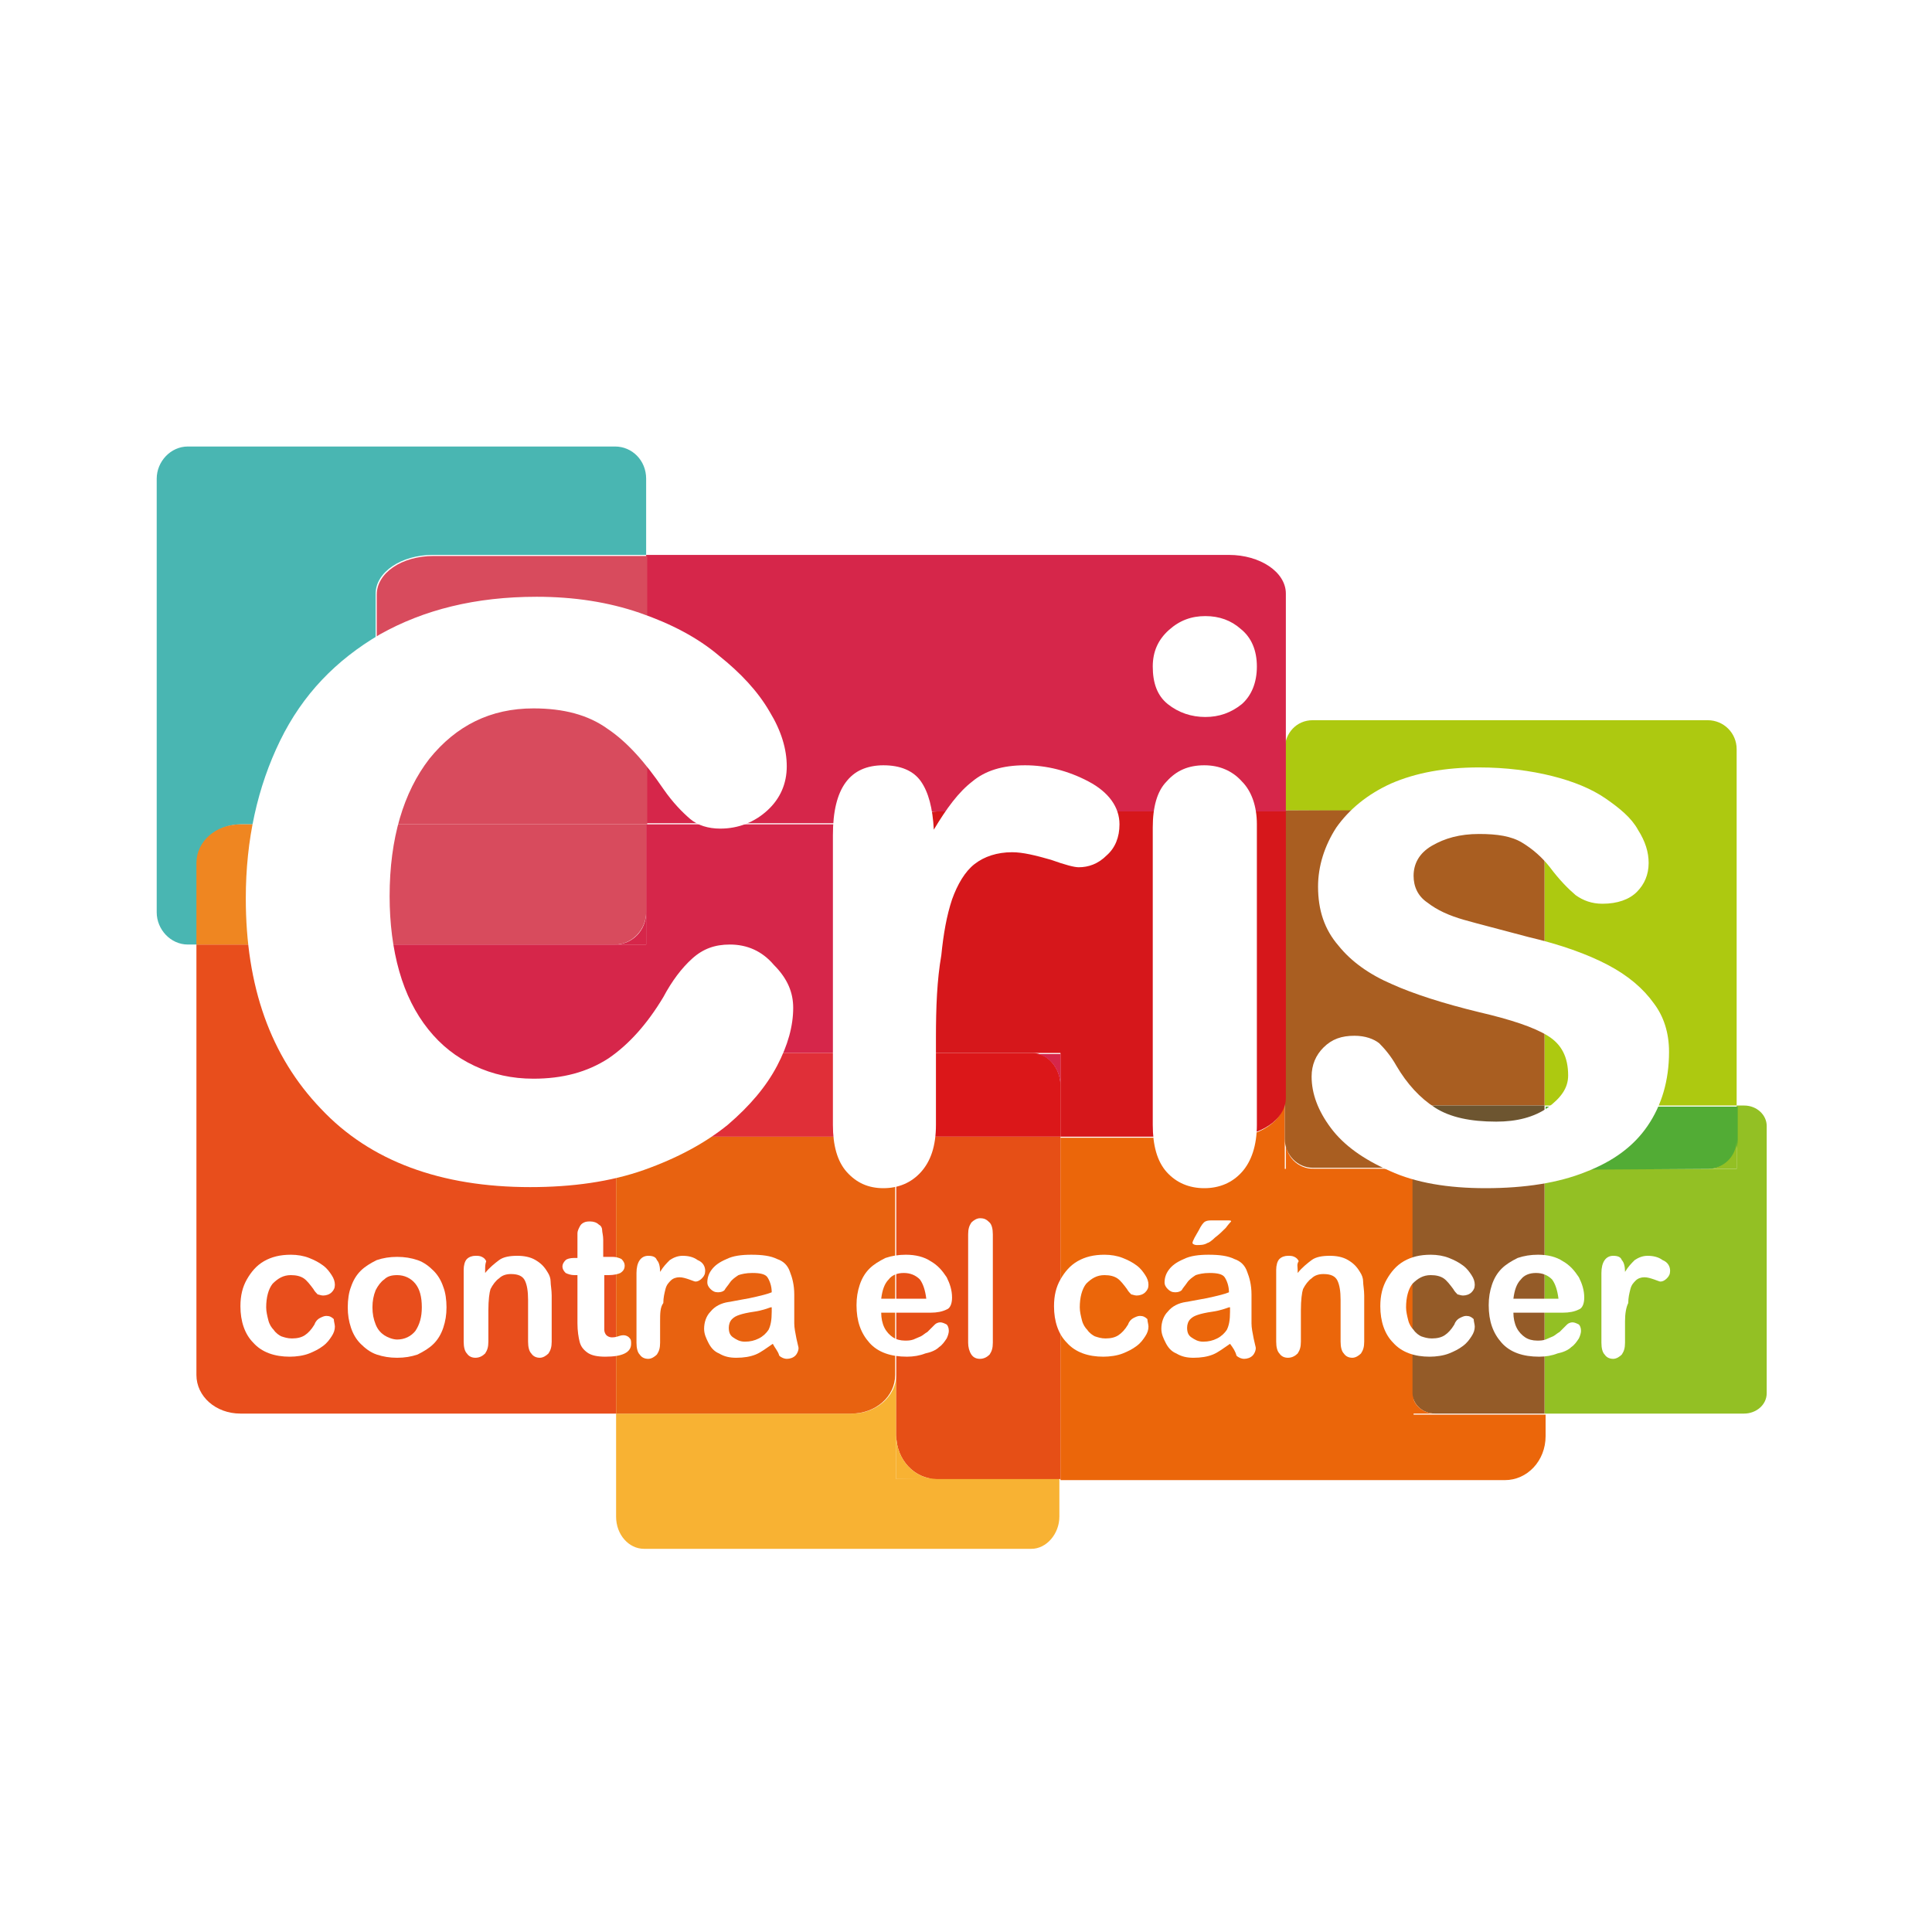 <?xml version="1.0" encoding="utf-8"?>
<!-- Generator: Adobe Illustrator 26.3.1, SVG Export Plug-In . SVG Version: 6.00 Build 0)  -->
<svg version="1.2" baseProfile="tiny-ps" id="Capa_1" xmlns="http://www.w3.org/2000/svg" 
	 viewBox="0 0 180 180"  xml:space="preserve">
	  <title>Cris contra el cÃ¡ncer</title>
<rect x="-0.3" y="-0.7" fill="#FFFFFF" width="180.6" height="181.4"/>
<path fill="#ADC910" d="M140.1,75.6h3.8v4.1V103h17.9V69.8c0-1.5-1.2-2.7-2.7-2.7h-36.8c-1.5,0-2.6,1.2-2.6,2.7V70v5.5L140.1,75.6
	L140.1,75.6z"/>
<path fill="#93C024" d="M159.2,108.9h-15.3v22.8h18.6c1.1,0,2.1-0.8,2.1-1.9v-24.9c0-1-0.9-1.9-2.1-1.9h-0.7v5.9H159.2z"/>
<path fill="#52AC35" d="M159.2,108.9c1.5,0,2.7-1.2,2.7-2.7v-3.1H144v5.9L159.2,108.9z"/>
<path fill="#EB660A" d="M131.6,108.9h-11.9V75.6l0,0v26.8c0,2-2.4,3.6-5.3,3.6H98.8v31.9h41.4c2.1,0,3.8-1.8,3.8-4.1v-2h-12.3v-22.9
	L131.6,108.9L131.6,108.9z"/>
<path fill="#945B28" d="M131.6,108.9v20.9c0,1,0.9,1.9,2.1,1.9h10.2v-22.8C143.9,108.9,131.6,108.9,131.6,108.9z"/>
<path fill="#F8B233" d="M83.5,137.8v-31.9l0,0v22.2c0,2-1.9,3.6-4.1,3.6h-22v9.6c0,1.7,1.2,3,2.6,3h36.1c1.4,0,2.6-1.4,2.6-3v-3.6
	H87.3L83.5,137.8L83.5,137.8z"/>
<path fill="#E64F16" d="M83.5,105.9v27.8c0,2.3,1.7,4.1,3.8,4.1h11.5v-31.9H83.5z"/>
<path fill="#E84E1C" d="M40.4,105.9c-3,0-5.3-1.6-5.3-3.6V88H18.3v40.1c0,2,1.8,3.6,4.1,3.6h35v-25.8
	C57.4,105.9,40.4,105.9,40.4,105.9z"/>
<path fill="#E86210" d="M57.4,131.7h21.9c2.3,0,4.1-1.6,4.1-3.6v-22.2h-26V131.7z"/>
<path fill="#DB1719" d="M96.2,98.1H83.5v7.8h15.3v-4.8C98.8,99.5,97.6,98.1,96.2,98.1z"/>
<path fill="#FFFFFF" d="M31.2,123.6c0,0.3-0.1,0.6-0.3,0.9c-0.2,0.3-0.4,0.6-0.8,0.9s-0.8,0.5-1.3,0.7s-1.2,0.3-1.8,0.3
	c-1.4,0-2.6-0.4-3.4-1.3c-0.8-0.8-1.2-2-1.2-3.4c0-1,0.2-1.8,0.6-2.5s0.9-1.3,1.6-1.7c0.7-0.4,1.5-0.6,2.5-0.6
	c0.6,0,1.2,0.1,1.7,0.3c0.5,0.2,0.9,0.4,1.3,0.7c0.4,0.3,0.6,0.6,0.8,0.9c0.2,0.3,0.3,0.6,0.3,0.9s-0.1,0.5-0.3,0.7
	c-0.2,0.2-0.5,0.3-0.8,0.3c-0.2,0-0.4-0.1-0.5-0.1c-0.1-0.1-0.3-0.3-0.4-0.5c-0.3-0.4-0.6-0.8-0.9-1s-0.7-0.3-1.2-0.3
	c-0.7,0-1.2,0.3-1.7,0.8c-0.4,0.5-0.6,1.3-0.6,2.2c0,0.4,0.1,0.8,0.2,1.2c0.1,0.4,0.3,0.7,0.5,0.9c0.2,0.3,0.5,0.5,0.7,0.6
	c0.3,0.1,0.6,0.2,1,0.2c0.5,0,0.9-0.1,1.2-0.3c0.3-0.2,0.6-0.5,0.9-1c0.1-0.3,0.3-0.5,0.5-0.6s0.4-0.2,0.6-0.2
	c0.3,0,0.5,0.1,0.7,0.3C31.1,123.1,31.2,123.4,31.2,123.6"/>
<path fill="#FFFFFF" d="M41.6,121.8c0,0.7-0.1,1.3-0.3,1.9s-0.5,1.1-0.9,1.5s-0.9,0.7-1.5,1c-0.6,0.2-1.2,0.3-1.9,0.3
	s-1.3-0.1-1.9-0.3c-0.6-0.2-1.1-0.6-1.5-1s-0.7-0.9-0.9-1.5s-0.3-1.2-0.3-1.9c0-0.7,0.1-1.4,0.3-1.9c0.2-0.6,0.5-1.1,0.9-1.5
	s0.9-0.7,1.5-1c0.6-0.2,1.2-0.3,1.9-0.3s1.3,0.1,1.9,0.3c0.6,0.2,1.1,0.6,1.5,1s0.7,0.9,0.9,1.5C41.5,120.4,41.6,121.1,41.6,121.8
	 M39.3,121.8c0-1-0.2-1.7-0.6-2.2c-0.4-0.5-1-0.8-1.7-0.8c-0.5,0-0.9,0.1-1.2,0.4c-0.3,0.2-0.6,0.6-0.8,1c-0.2,0.5-0.3,1-0.3,1.6
	s0.1,1.1,0.3,1.6s0.5,0.8,0.8,1s0.8,0.4,1.2,0.4c0.7,0,1.3-0.3,1.7-0.8C39.1,123.4,39.3,122.7,39.3,121.8"/>
<path fill="#FFFFFF" d="M45.2,118.3v0.3c0.4-0.5,0.9-0.9,1.3-1.2s1-0.4,1.7-0.4c0.6,0,1.2,0.1,1.7,0.4s0.8,0.6,1.1,1.1
	c0.2,0.3,0.3,0.6,0.3,0.9s0.1,0.8,0.1,1.3v4.3c0,0.5-0.1,0.8-0.3,1.1c-0.2,0.2-0.5,0.4-0.8,0.4s-0.6-0.1-0.8-0.4
	c-0.2-0.2-0.3-0.6-0.3-1.1v-3.9c0-0.8-0.1-1.4-0.3-1.8s-0.6-0.6-1.3-0.6c-0.4,0-0.8,0.1-1.1,0.4c-0.3,0.2-0.6,0.6-0.8,1
	c-0.1,0.3-0.2,1-0.2,2v2.9c0,0.5-0.1,0.8-0.3,1.1c-0.2,0.2-0.5,0.4-0.9,0.4c-0.3,0-0.6-0.1-0.8-0.4c-0.2-0.2-0.3-0.6-0.3-1.1v-6.7
	c0-0.4,0.1-0.8,0.3-1s0.5-0.3,0.8-0.3c0.2,0,0.4,0,0.6,0.1c0.2,0.1,0.3,0.2,0.4,0.4C45.2,117.8,45.2,118,45.2,118.3"/>
<path fill="#FFFFFF" d="M53.5,117.2h0.3v-1.4c0-0.4,0-0.7,0-0.9c0-0.2,0.1-0.4,0.2-0.6c0.1-0.2,0.2-0.3,0.4-0.4s0.4-0.1,0.6-0.1
	c0.3,0,0.6,0.1,0.8,0.3c0.2,0.1,0.3,0.3,0.3,0.5s0.1,0.5,0.1,0.9v1.6h0.9c0.3,0,0.6,0.1,0.8,0.2c0.2,0.2,0.3,0.4,0.3,0.6
	c0,0.3-0.1,0.5-0.4,0.7c-0.2,0.1-0.6,0.2-1.1,0.2h-0.4v4.3c0,0.4,0,0.6,0,0.8c0,0.2,0.1,0.4,0.2,0.5c0.1,0.1,0.3,0.2,0.5,0.2
	c0.1,0,0.3,0,0.6-0.1s0.4-0.1,0.5-0.1c0.2,0,0.4,0.1,0.5,0.2c0.2,0.2,0.2,0.3,0.2,0.6c0,0.4-0.2,0.7-0.6,0.9c-0.4,0.2-1,0.3-1.8,0.3
	c-0.7,0-1.3-0.1-1.7-0.4s-0.6-0.6-0.7-1c-0.1-0.4-0.2-1-0.2-1.7v-4.5h-0.3c-0.3,0-0.6-0.1-0.8-0.2c-0.2-0.2-0.3-0.4-0.3-0.6
	s0.1-0.4,0.3-0.6C52.8,117.3,53.1,117.2,53.5,117.2"/>
<path fill="#FFFFFF" d="M61.5,123.1v2c0,0.5-0.1,0.8-0.3,1.1c-0.2,0.2-0.5,0.4-0.8,0.4s-0.6-0.1-0.8-0.4c-0.2-0.2-0.3-0.6-0.3-1.1
	v-6.5c0-1,0.4-1.6,1.1-1.6c0.4,0,0.7,0.1,0.8,0.4c0.2,0.2,0.3,0.6,0.3,1.1c0.3-0.5,0.6-0.8,0.9-1.1c0.3-0.2,0.7-0.4,1.2-0.4
	c0.5,0,1,0.1,1.4,0.4c0.5,0.2,0.7,0.6,0.7,1c0,0.3-0.1,0.5-0.3,0.7c-0.2,0.2-0.4,0.3-0.6,0.3c-0.1,0-0.3-0.1-0.6-0.2
	c-0.3-0.1-0.6-0.2-0.9-0.2c-0.3,0-0.6,0.1-0.8,0.3c-0.2,0.2-0.4,0.4-0.5,0.8s-0.2,0.8-0.2,1.3C61.5,121.8,61.5,122.4,61.5,123.1"/>
<path fill="#FFFFFF" d="M72,125.2c-0.6,0.4-1.1,0.8-1.6,1s-1.1,0.3-1.8,0.3c-0.6,0-1.1-0.1-1.6-0.4c-0.5-0.2-0.8-0.6-1-1
	s-0.4-0.8-0.4-1.3c0-0.6,0.2-1.2,0.6-1.6c0.4-0.5,1-0.8,1.7-0.9c0.1,0,0.5-0.1,1.1-0.2s1.1-0.2,1.5-0.3c0.4-0.1,0.9-0.2,1.4-0.4
	c0-0.6-0.2-1.1-0.4-1.4c-0.2-0.3-0.7-0.4-1.4-0.4c-0.6,0-1,0.1-1.3,0.2c-0.3,0.2-0.6,0.4-0.8,0.7c-0.2,0.3-0.4,0.5-0.5,0.7
	c-0.1,0.1-0.3,0.2-0.6,0.2c-0.3,0-0.5-0.1-0.7-0.3c-0.2-0.2-0.3-0.4-0.3-0.6c0-0.4,0.1-0.8,0.4-1.2c0.3-0.4,0.7-0.7,1.4-1
	c0.6-0.3,1.4-0.4,2.3-0.4c1,0,1.8,0.1,2.4,0.4c0.6,0.2,1,0.6,1.2,1.2c0.2,0.5,0.4,1.2,0.4,2.1c0,0.5,0,1,0,1.4s0,0.8,0,1.3
	c0,0.4,0.1,0.9,0.2,1.4s0.2,0.8,0.2,0.9c0,0.2-0.1,0.5-0.3,0.7c-0.2,0.2-0.5,0.3-0.8,0.3c-0.2,0-0.5-0.1-0.7-0.3
	C72.5,125.9,72.2,125.6,72,125.2 M71.8,121.8c-0.3,0.1-0.8,0.3-1.5,0.4s-1.1,0.2-1.4,0.3c-0.3,0.1-0.5,0.2-0.7,0.4
	c-0.2,0.2-0.3,0.5-0.3,0.8c0,0.4,0.1,0.7,0.4,0.9c0.3,0.2,0.6,0.4,1.1,0.4s0.9-0.1,1.3-0.3c0.4-0.2,0.7-0.5,0.9-0.8
	c0.2-0.4,0.3-0.9,0.3-1.7v-0.4C71.9,121.8,71.8,121.8,71.8,121.8z"/>
<path fill="#FFFFFF" d="M86.7,122.3h-4.6c0,0.5,0.1,1,0.3,1.4c0.2,0.4,0.5,0.7,0.8,0.9c0.3,0.2,0.7,0.3,1.1,0.3c0.3,0,0.5,0,0.8-0.1
	c0.2-0.1,0.5-0.2,0.7-0.3c0.2-0.1,0.4-0.3,0.6-0.4c0.2-0.2,0.4-0.4,0.7-0.7c0.1-0.1,0.3-0.2,0.5-0.2s0.4,0.1,0.6,0.2
	c0.1,0.1,0.2,0.3,0.2,0.6c0,0.2-0.1,0.5-0.2,0.7c-0.2,0.3-0.4,0.6-0.7,0.8c-0.3,0.3-0.8,0.5-1.3,0.6c-0.5,0.2-1.1,0.3-1.7,0.3
	c-1.5,0-2.7-0.4-3.5-1.3s-1.2-2-1.2-3.5c0-0.7,0.1-1.3,0.3-1.9c0.2-0.6,0.5-1.1,0.9-1.5s0.9-0.7,1.5-1c0.6-0.2,1.2-0.3,1.9-0.3
	c0.9,0,1.7,0.2,2.3,0.6c0.7,0.4,1.1,0.9,1.5,1.5c0.3,0.6,0.5,1.2,0.5,1.9c0,0.6-0.2,1-0.5,1.1C87.8,122.2,87.3,122.3,86.7,122.3
	 M82.1,121h4.2c-0.1-0.8-0.3-1.4-0.6-1.8c-0.4-0.4-0.9-0.6-1.5-0.6s-1.1,0.2-1.4,0.6C82.4,119.6,82.2,120.2,82.1,121"/>
<path fill="#FFFFFF" d="M90.2,125.1V115c0-0.5,0.1-0.8,0.3-1.1c0.2-0.2,0.5-0.4,0.8-0.4c0.4,0,0.6,0.1,0.9,0.4
	c0.2,0.2,0.3,0.6,0.3,1.1v10.1c0,0.5-0.1,0.8-0.3,1.1c-0.2,0.2-0.5,0.4-0.9,0.4c-0.3,0-0.6-0.1-0.8-0.4
	C90.3,125.9,90.2,125.5,90.2,125.1"/>
<path fill="#FFFFFF" d="M107,123.6c0,0.3-0.1,0.6-0.3,0.9c-0.2,0.3-0.4,0.6-0.8,0.9s-0.8,0.5-1.3,0.7s-1.2,0.3-1.8,0.3
	c-1.4,0-2.6-0.4-3.4-1.3c-0.8-0.8-1.2-2-1.2-3.4c0-1,0.2-1.8,0.6-2.5s0.9-1.3,1.6-1.7c0.7-0.4,1.5-0.6,2.5-0.6
	c0.6,0,1.2,0.1,1.7,0.3c0.5,0.2,0.9,0.4,1.3,0.7c0.4,0.3,0.6,0.6,0.8,0.9c0.2,0.3,0.3,0.6,0.3,0.9s-0.1,0.5-0.3,0.7
	c-0.2,0.2-0.5,0.3-0.8,0.3c-0.2,0-0.4-0.1-0.5-0.1c-0.1-0.1-0.3-0.3-0.4-0.5c-0.3-0.4-0.6-0.8-0.9-1s-0.7-0.3-1.2-0.3
	c-0.7,0-1.2,0.3-1.7,0.8c-0.4,0.5-0.6,1.3-0.6,2.2c0,0.4,0.1,0.8,0.2,1.2c0.1,0.4,0.3,0.7,0.5,0.9c0.2,0.3,0.5,0.5,0.7,0.6
	c0.3,0.1,0.6,0.2,1,0.2c0.5,0,0.9-0.1,1.2-0.3c0.3-0.2,0.6-0.5,0.9-1c0.1-0.3,0.3-0.5,0.5-0.6s0.4-0.2,0.6-0.2
	c0.3,0,0.5,0.1,0.7,0.3C106.9,123.1,107,123.4,107,123.6"/>
<path fill="#FFFFFF" d="M114.6,125.2c-0.6,0.4-1.1,0.8-1.6,1s-1.1,0.3-1.8,0.3c-0.6,0-1.1-0.1-1.6-0.4c-0.5-0.2-0.8-0.6-1-1
	s-0.4-0.8-0.4-1.3c0-0.6,0.2-1.2,0.6-1.6c0.4-0.5,1-0.8,1.7-0.9c0.1,0,0.5-0.1,1.1-0.2s1.1-0.2,1.5-0.3c0.4-0.1,0.9-0.2,1.4-0.4
	c0-0.6-0.2-1.1-0.4-1.4c-0.2-0.3-0.7-0.4-1.4-0.4c-0.6,0-1,0.1-1.3,0.2c-0.3,0.2-0.6,0.4-0.8,0.7c-0.2,0.3-0.4,0.5-0.5,0.7
	c-0.1,0.1-0.3,0.2-0.6,0.2c-0.3,0-0.5-0.1-0.7-0.3c-0.2-0.2-0.3-0.4-0.3-0.6c0-0.4,0.1-0.8,0.4-1.2c0.3-0.4,0.7-0.7,1.4-1
	c0.6-0.3,1.4-0.4,2.3-0.4c1,0,1.8,0.1,2.4,0.4c0.6,0.2,1,0.6,1.2,1.2c0.2,0.5,0.4,1.2,0.4,2.1c0,0.5,0,1,0,1.4s0,0.8,0,1.3
	c0,0.4,0.1,0.9,0.2,1.4s0.2,0.8,0.2,0.9c0,0.2-0.1,0.5-0.3,0.7c-0.2,0.2-0.5,0.3-0.8,0.3c-0.2,0-0.5-0.1-0.7-0.3
	C115.1,125.9,114.9,125.6,114.6,125.2 M114.5,121.8c-0.3,0.1-0.8,0.3-1.5,0.4s-1.1,0.2-1.4,0.3c-0.3,0.1-0.5,0.2-0.7,0.4
	c-0.2,0.2-0.3,0.5-0.3,0.8c0,0.4,0.1,0.7,0.4,0.9c0.3,0.2,0.6,0.4,1.1,0.4s0.9-0.1,1.3-0.3c0.4-0.2,0.7-0.5,0.9-0.8
	c0.2-0.4,0.3-0.9,0.3-1.7v-0.4C114.6,121.8,114.5,121.8,114.5,121.8z M113.1,113.7h1.2c0.3,0,0.4,0,0.4,0.1c0,0-0.2,0.2-0.5,0.6
	c-0.3,0.3-0.6,0.6-1,0.9c-0.3,0.3-0.6,0.5-0.7,0.5c-0.3,0.2-0.7,0.2-1,0.2c-0.2,0-0.4-0.1-0.4-0.2s0.1-0.3,0.2-0.5l0.4-0.7
	c0.2-0.4,0.4-0.7,0.6-0.8C112.5,113.7,112.7,113.7,113.1,113.7"/>
<path fill="#FFFFFF" d="M120.9,118.3v0.3c0.4-0.5,0.9-0.9,1.3-1.2s1-0.4,1.7-0.4c0.6,0,1.2,0.1,1.7,0.4s0.8,0.6,1.1,1.1
	c0.2,0.3,0.3,0.6,0.3,0.9s0.1,0.8,0.1,1.3v4.3c0,0.5-0.1,0.8-0.3,1.1c-0.2,0.2-0.5,0.4-0.8,0.4s-0.6-0.1-0.8-0.4
	c-0.2-0.2-0.3-0.6-0.3-1.1v-3.9c0-0.8-0.1-1.4-0.3-1.8c-0.2-0.4-0.6-0.6-1.3-0.6c-0.4,0-0.8,0.1-1.1,0.4c-0.3,0.2-0.6,0.6-0.8,1
	c-0.1,0.3-0.2,1-0.2,2v2.9c0,0.5-0.1,0.8-0.3,1.1c-0.2,0.2-0.5,0.4-0.9,0.4c-0.3,0-0.6-0.1-0.8-0.4c-0.2-0.2-0.3-0.6-0.3-1.1v-6.7
	c0-0.4,0.1-0.8,0.3-1c0.2-0.2,0.5-0.3,0.8-0.3c0.2,0,0.4,0,0.6,0.1s0.3,0.2,0.4,0.4C120.8,117.8,120.9,118,120.9,118.3"/>
<path fill="#FFFFFF" d="M137.4,123.6c0,0.3-0.1,0.6-0.3,0.9s-0.4,0.6-0.8,0.9c-0.4,0.3-0.8,0.5-1.3,0.7s-1.2,0.3-1.8,0.3
	c-1.4,0-2.6-0.4-3.4-1.3c-0.8-0.8-1.2-2-1.2-3.4c0-1,0.2-1.8,0.6-2.5c0.4-0.7,0.9-1.3,1.6-1.7c0.7-0.4,1.5-0.6,2.5-0.6
	c0.6,0,1.2,0.1,1.7,0.3c0.5,0.2,0.9,0.4,1.3,0.7c0.4,0.3,0.6,0.6,0.8,0.9s0.3,0.6,0.3,0.9s-0.1,0.5-0.3,0.7s-0.5,0.3-0.8,0.3
	c-0.2,0-0.4-0.1-0.5-0.1c-0.1-0.1-0.3-0.3-0.4-0.5c-0.3-0.4-0.6-0.8-0.9-1c-0.3-0.2-0.7-0.3-1.2-0.3c-0.7,0-1.2,0.3-1.7,0.8
	c-0.4,0.5-0.6,1.3-0.6,2.2c0,0.4,0.1,0.8,0.2,1.2c0.1,0.4,0.3,0.7,0.5,0.9c0.2,0.3,0.5,0.5,0.7,0.6c0.3,0.1,0.6,0.2,1,0.2
	c0.5,0,0.9-0.1,1.2-0.3c0.3-0.2,0.6-0.5,0.9-1c0.1-0.3,0.3-0.5,0.5-0.6s0.4-0.2,0.6-0.2c0.3,0,0.5,0.1,0.7,0.3
	C137.3,123.1,137.4,123.4,137.4,123.6"/>
<path fill="#FFFFFF" d="M145.6,122.3H141c0,0.5,0.1,1,0.3,1.4s0.5,0.7,0.8,0.9c0.3,0.2,0.7,0.3,1.1,0.3c0.3,0,0.5,0,0.8-0.1
	c0.2-0.1,0.5-0.2,0.7-0.3c0.2-0.1,0.4-0.3,0.6-0.4c0.2-0.2,0.4-0.4,0.7-0.7c0.1-0.1,0.3-0.2,0.5-0.2s0.4,0.1,0.6,0.2
	c0.1,0.1,0.2,0.3,0.2,0.6c0,0.2-0.1,0.5-0.2,0.7c-0.2,0.3-0.4,0.6-0.7,0.8c-0.3,0.3-0.8,0.5-1.3,0.6c-0.5,0.2-1.1,0.3-1.7,0.3
	c-1.5,0-2.7-0.4-3.5-1.3s-1.2-2-1.2-3.5c0-0.7,0.1-1.3,0.3-1.9s0.5-1.1,0.9-1.5s0.9-0.7,1.5-1c0.6-0.2,1.2-0.3,1.9-0.3
	c0.9,0,1.7,0.2,2.3,0.6c0.7,0.4,1.1,0.9,1.5,1.5c0.3,0.6,0.5,1.2,0.5,1.9c0,0.6-0.2,1-0.5,1.1C146.7,122.2,146.2,122.3,145.6,122.3
	 M141,121h4.2c-0.1-0.8-0.3-1.4-0.6-1.8c-0.4-0.4-0.9-0.6-1.5-0.6s-1.1,0.2-1.4,0.6C141.3,119.6,141.1,120.2,141,121"/>
<path fill="#FFFFFF" d="M151.4,123.1v2c0,0.5-0.1,0.8-0.3,1.1c-0.2,0.2-0.5,0.4-0.8,0.4s-0.6-0.1-0.8-0.4c-0.2-0.2-0.3-0.6-0.3-1.1
	v-6.5c0-1,0.4-1.6,1.1-1.6c0.4,0,0.7,0.1,0.8,0.4c0.2,0.2,0.3,0.6,0.3,1.1c0.3-0.5,0.6-0.8,0.9-1.1c0.3-0.2,0.7-0.4,1.2-0.4
	s1,0.1,1.4,0.4c0.5,0.2,0.7,0.6,0.7,1c0,0.3-0.1,0.5-0.3,0.7s-0.4,0.3-0.6,0.3c-0.1,0-0.3-0.1-0.6-0.2s-0.6-0.2-0.9-0.2
	c-0.3,0-0.6,0.1-0.8,0.3c-0.2,0.2-0.4,0.4-0.5,0.8s-0.2,0.8-0.2,1.3C151.5,121.8,151.4,122.4,151.4,123.1"/>
<polygon fill="none" points="119.7,70.1 119.7,75.6 119.7,75.6 "/>
<path fill="none" d="M161.8,69.8V103l0,0V67h-39.5h36.8C160.7,67.1,161.8,68.3,161.8,69.8z"/>
<path fill="none" d="M122.4,67.1h-2.6v2.7C119.7,68.3,120.9,67.1,122.4,67.1z"/>
<path fill="none" d="M162.5,103c1.1,0,2.1,0.8,2.1,1.9v24.9c0,1-0.9,1.9-2.1,1.9h-18.6l0,0h20.7V103H162.5z"/>
<path fill="#93C024" d="M161.8,106.2c0,1.5-1.2,2.7-2.7,2.7h2.7V103l0,0V106.2z"/>
<path fill="#93C024" d="M143.9,108.9h15.3H143.9z"/>
<path fill="#ADC910" d="M143.9,79.6v-4.1h-3.8C142.2,75.6,143.9,77.4,143.9,79.6z"/>
<path fill="none" d="M140.1,137.8h3.8v-4.1C143.9,136,142.2,137.8,140.1,137.8z"/>
<path fill="#EB660A" d="M131.6,108.9L131.6,108.9h-9.2c-1.5,0-2.7-1.2-2.6-2.7V75.6l0,0V109L131.6,108.9L131.6,108.9z"/>
<path fill="#A95E21" d="M133.7,103h10.2V79.6c0-2.2-1.7-4.1-3.8-4.1h-20.4v30.6c0,1.5,1.2,2.7,2.6,2.7h9.2V103H133.7z"/>
<path fill="#EB660A" d="M133.7,131.7c-1.1,0-2.1-0.8-2.1-1.9v-20.9l0,0v22.8h12.3l0,0H133.7z"/>
<path fill="#EB660A" d="M131.6,108.9L131.6,108.9L131.6,108.9z"/>
<path fill="#EB660A" d="M131.6,104.9c0-1,0.9-1.9,2.1-1.9h-2.1v5.9l0,0V104.9z"/>
<polygon fill="#EB660A" points="131.6,108.9 143.9,108.9 143.9,108.9 "/>
<path fill="#6D5530" d="M131.6,104.9v4h12.3V103h-10.2C132.5,103,131.6,103.9,131.6,104.9z"/>
<path fill="none" d="M96.2,144.4h2.6v-3C98.8,143,97.6,144.4,96.2,144.4z"/>
<path fill="none" d="M57.4,141.4v-9.6l0,0v12.7H60C58.6,144.4,57.4,143,57.4,141.4z"/>
<path fill="#F8B233" d="M83.5,137.8h3.8c-2.1,0-3.8-1.8-3.8-4.1v-27.8l0,0V137.8z"/>
<rect x="57.4" y="105.9" fill="#E84E1C" width="0" height="25.8"/>
<path fill="none" d="M17.5,88c-1.6,0-2.9-1.4-2.9-3v3h3.7l0,0H17.5z"/>
<polygon fill="#E84E1C" points="18.3,88 35,88 35,88 "/>
<path fill="none" d="M60.2,44.6v7.1l0,0V41.6h-2.9C58.9,41.6,60.2,43,60.2,44.6z"/>
<path fill="none" d="M17.5,41.6h-2.9v3C14.6,43,15.9,41.6,17.5,41.6z"/>
<path fill="#D6264A" d="M83.5,79.6c0-2.3,1.7-4.1,3.8-4.1h-3.8v22.6l0,0V79.6z"/>
<path fill="#D6264A" d="M79.4,76.8c2.3,0,4.1,1.6,4.1,3.6v17.8l0,0V75.6h3.8h32.5V55.3c0-2-2.4-3.6-5.3-3.6H60.2v25h19.2V76.8z"/>
<path fill="#D6171B" d="M83.5,79.6v18.5h12.7h2.6v3v4.8h15.7c2.9,0,5.3-1.6,5.3-3.6V75.6H87.3C85.2,75.6,83.5,77.4,83.5,79.6z"/>
<path fill="#D6264A" d="M98.8,101.2v-3h-2.6C97.6,98.1,98.8,99.5,98.8,101.2z"/>
<rect x="83.5" y="98.1" fill="#D6264A" width="0" height="7.8"/>
<rect x="83.5" y="98.1" fill="#D6264A" width="0" height="7.8"/>
<path fill="#D6264A" d="M60,98.1h23.4V80.4c0-2-1.9-3.6-4.1-3.6H60.2V88H35v14.4c0,2,2.4,3.6,5.3,3.6h17.1v-7.8L60,98.1L60,98.1z"/>
<path fill="#D6264A" d="M60,98.1h-2.6v7.8l0,0v-4.8C57.4,99.5,58.6,98.1,60,98.1z"/>
<path fill="#E02F38" d="M60,98.1c-1.4,0-2.6,1.4-2.6,3v4.8h26v-7.8H60z"/>
<rect x="60.2" y="51.8" fill="#D6264A" width="0" height="25"/>
<path fill="#D6264A" d="M60.2,76.8L60.2,76.8V85c0,1.7-1.3,3-2.9,3H35l0,0h25.2V76.8z"/>
<path fill="#49B6B2" d="M17.5,88h0.9v-7.6c0-2,1.8-3.6,4.1-3.6H35V55.3c0-2,2.4-3.6,5.3-3.6h19.9v-7.1c0-1.7-1.3-3-2.9-3H17.5
	c-1.6,0-2.9,1.4-2.9,3V85C14.6,86.6,15.9,88,17.5,88z"/>
<path fill="#EF8621" d="M22.4,76.8c-2.3,0-4.1,1.6-4.1,3.6V88H35V76.8H22.4z"/>
<path fill="#D84B5D" d="M60.2,51.8H40.4c-3,0-5.3,1.6-5.3,3.6v21.4h25.2v-25C60.3,51.8,60.2,51.8,60.2,51.8z"/>
<path fill="#D84B5D" d="M60.2,85v-8.2H35V88h22.3C58.9,88,60.2,86.6,60.2,85z"/>
<path fill="#FFFFFF" d="M73.9,93.9c0,1.7-0.5,3.5-1.5,5.4s-2.5,3.7-4.6,5.5c-2.1,1.7-4.7,3.1-7.8,4.2s-6.7,1.6-10.6,1.6
	c-8.3,0-14.9-2.4-19.5-7.3c-4.7-4.9-7-11.4-7-19.6c0-5.5,1.1-10.4,3.2-14.7c2.1-4.3,5.2-7.5,9.3-9.9c4.1-2.3,8.9-3.5,14.6-3.5
	c3.5,0,6.7,0.5,9.6,1.5c2.9,1,5.4,2.3,7.4,4c2,1.6,3.6,3.3,4.7,5.2c1.1,1.8,1.6,3.5,1.6,5.1s-0.6,3-1.8,4.1
	c-1.2,1.1-2.7,1.7-4.4,1.7c-1.1,0-2.1-0.3-2.8-0.9c-0.7-0.6-1.6-1.5-2.5-2.8c-1.7-2.5-3.4-4.4-5.2-5.6c-1.8-1.3-4.1-1.9-6.9-1.9
	c-4,0-7.2,1.6-9.7,4.7c-2.4,3.1-3.7,7.4-3.7,12.8c0,2.5,0.3,4.9,0.9,7c0.6,2.1,1.5,3.9,2.7,5.4s2.6,2.6,4.3,3.4s3.5,1.2,5.5,1.2
	c2.7,0,5-0.6,7-1.9c1.9-1.3,3.6-3.2,5.1-5.7c0.8-1.5,1.7-2.7,2.7-3.6S66.6,88,68,88c1.6,0,3,0.6,4.1,1.9
	C73.4,91.2,73.9,92.5,73.9,93.9"/>
<path fill="#FFFFFF" d="M87.2,96.7v8.1c0,2-0.5,3.4-1.4,4.4s-2.1,1.5-3.5,1.5s-2.5-0.5-3.4-1.5s-1.3-2.5-1.3-4.4v-27
	c0-4.4,1.6-6.5,4.7-6.5c1.6,0,2.8,0.5,3.5,1.5s1.1,2.5,1.2,4.5c1.2-2,2.3-3.5,3.6-4.5c1.2-1,2.8-1.5,4.9-1.5c2,0,4,0.5,5.9,1.5
	s2.9,2.4,2.9,4c0,1.2-0.4,2.2-1.2,2.9c-0.8,0.8-1.7,1.1-2.6,1.1c-0.4,0-1.2-0.2-2.6-0.7c-1.4-0.4-2.6-0.7-3.6-0.7
	c-1.4,0-2.6,0.4-3.5,1.1s-1.6,1.9-2.1,3.3c-0.5,1.5-0.8,3.2-1,5.2C87.3,91.3,87.2,93.8,87.2,96.7"/>
<path fill="#FFFFFF" d="M112.3,66.8c-1.3,0-2.5-0.4-3.5-1.2c-1-0.8-1.4-2-1.4-3.5c0-1.4,0.5-2.5,1.5-3.4s2.1-1.3,3.4-1.3
	s2.4,0.4,3.3,1.2c1,0.8,1.5,2,1.5,3.5s-0.5,2.7-1.4,3.5C114.7,66.4,113.6,66.8,112.3,66.8 M117.1,76.8v28c0,1.9-0.5,3.4-1.4,4.4
	s-2.1,1.5-3.5,1.5s-2.6-0.5-3.5-1.5s-1.3-2.5-1.3-4.4V77.1c0-1.9,0.4-3.4,1.3-4.3c0.9-1,2-1.5,3.5-1.5c1.4,0,2.6,0.5,3.5,1.5
	C116.6,73.7,117.1,75.1,117.1,76.8"/>
<path fill="#FFFFFF" d="M155.5,98c0,2.7-0.7,5-2,6.9s-3.2,3.3-5.8,4.3c-2.5,1-5.6,1.5-9.3,1.5c-3.5,0-6.5-0.5-8.9-1.6
	c-2.5-1.1-4.3-2.4-5.5-4s-1.8-3.2-1.8-4.8c0-1.1,0.4-2,1.1-2.7c0.8-0.8,1.7-1.1,2.9-1.1c1,0,1.8,0.3,2.3,0.7
	c0.5,0.5,1.1,1.2,1.6,2.1c1,1.7,2.2,3,3.6,3.9c1.4,0.9,3.3,1.3,5.7,1.3c1.9,0,3.5-0.4,4.8-1.3c1.2-0.9,1.9-1.8,1.9-3
	c0-1.7-0.6-2.9-1.9-3.7c-1.3-0.8-3.4-1.5-6.4-2.2c-3.3-0.8-6.1-1.7-8.1-2.6c-2.1-0.9-3.8-2.1-5-3.6c-1.3-1.5-1.9-3.3-1.9-5.5
	c0-1.9,0.6-3.8,1.7-5.5c1.2-1.7,2.9-3.1,5.1-4.1c2.3-1,5-1.5,8.2-1.5c2.5,0,4.8,0.3,6.8,0.8s3.7,1.2,5,2.1s2.4,1.8,3,2.9
	c0.7,1.1,1,2.1,1,3.1c0,1.1-0.4,2-1.1,2.7c-0.7,0.7-1.8,1.1-3.2,1.1c-1,0-1.8-0.3-2.5-0.8c-0.7-0.6-1.5-1.4-2.4-2.6
	c-0.7-0.9-1.6-1.7-2.6-2.3c-1-0.6-2.3-0.8-4-0.8c-1.8,0-3.2,0.4-4.4,1.1s-1.7,1.7-1.7,2.8c0,1,0.4,1.9,1.3,2.5
	c0.9,0.7,2,1.2,3.4,1.6s3.4,0.9,6,1.6c3,0.7,5.5,1.6,7.4,2.6s3.3,2.2,4.3,3.6C155,94.7,155.5,96.2,155.5,98"/>
</svg>
